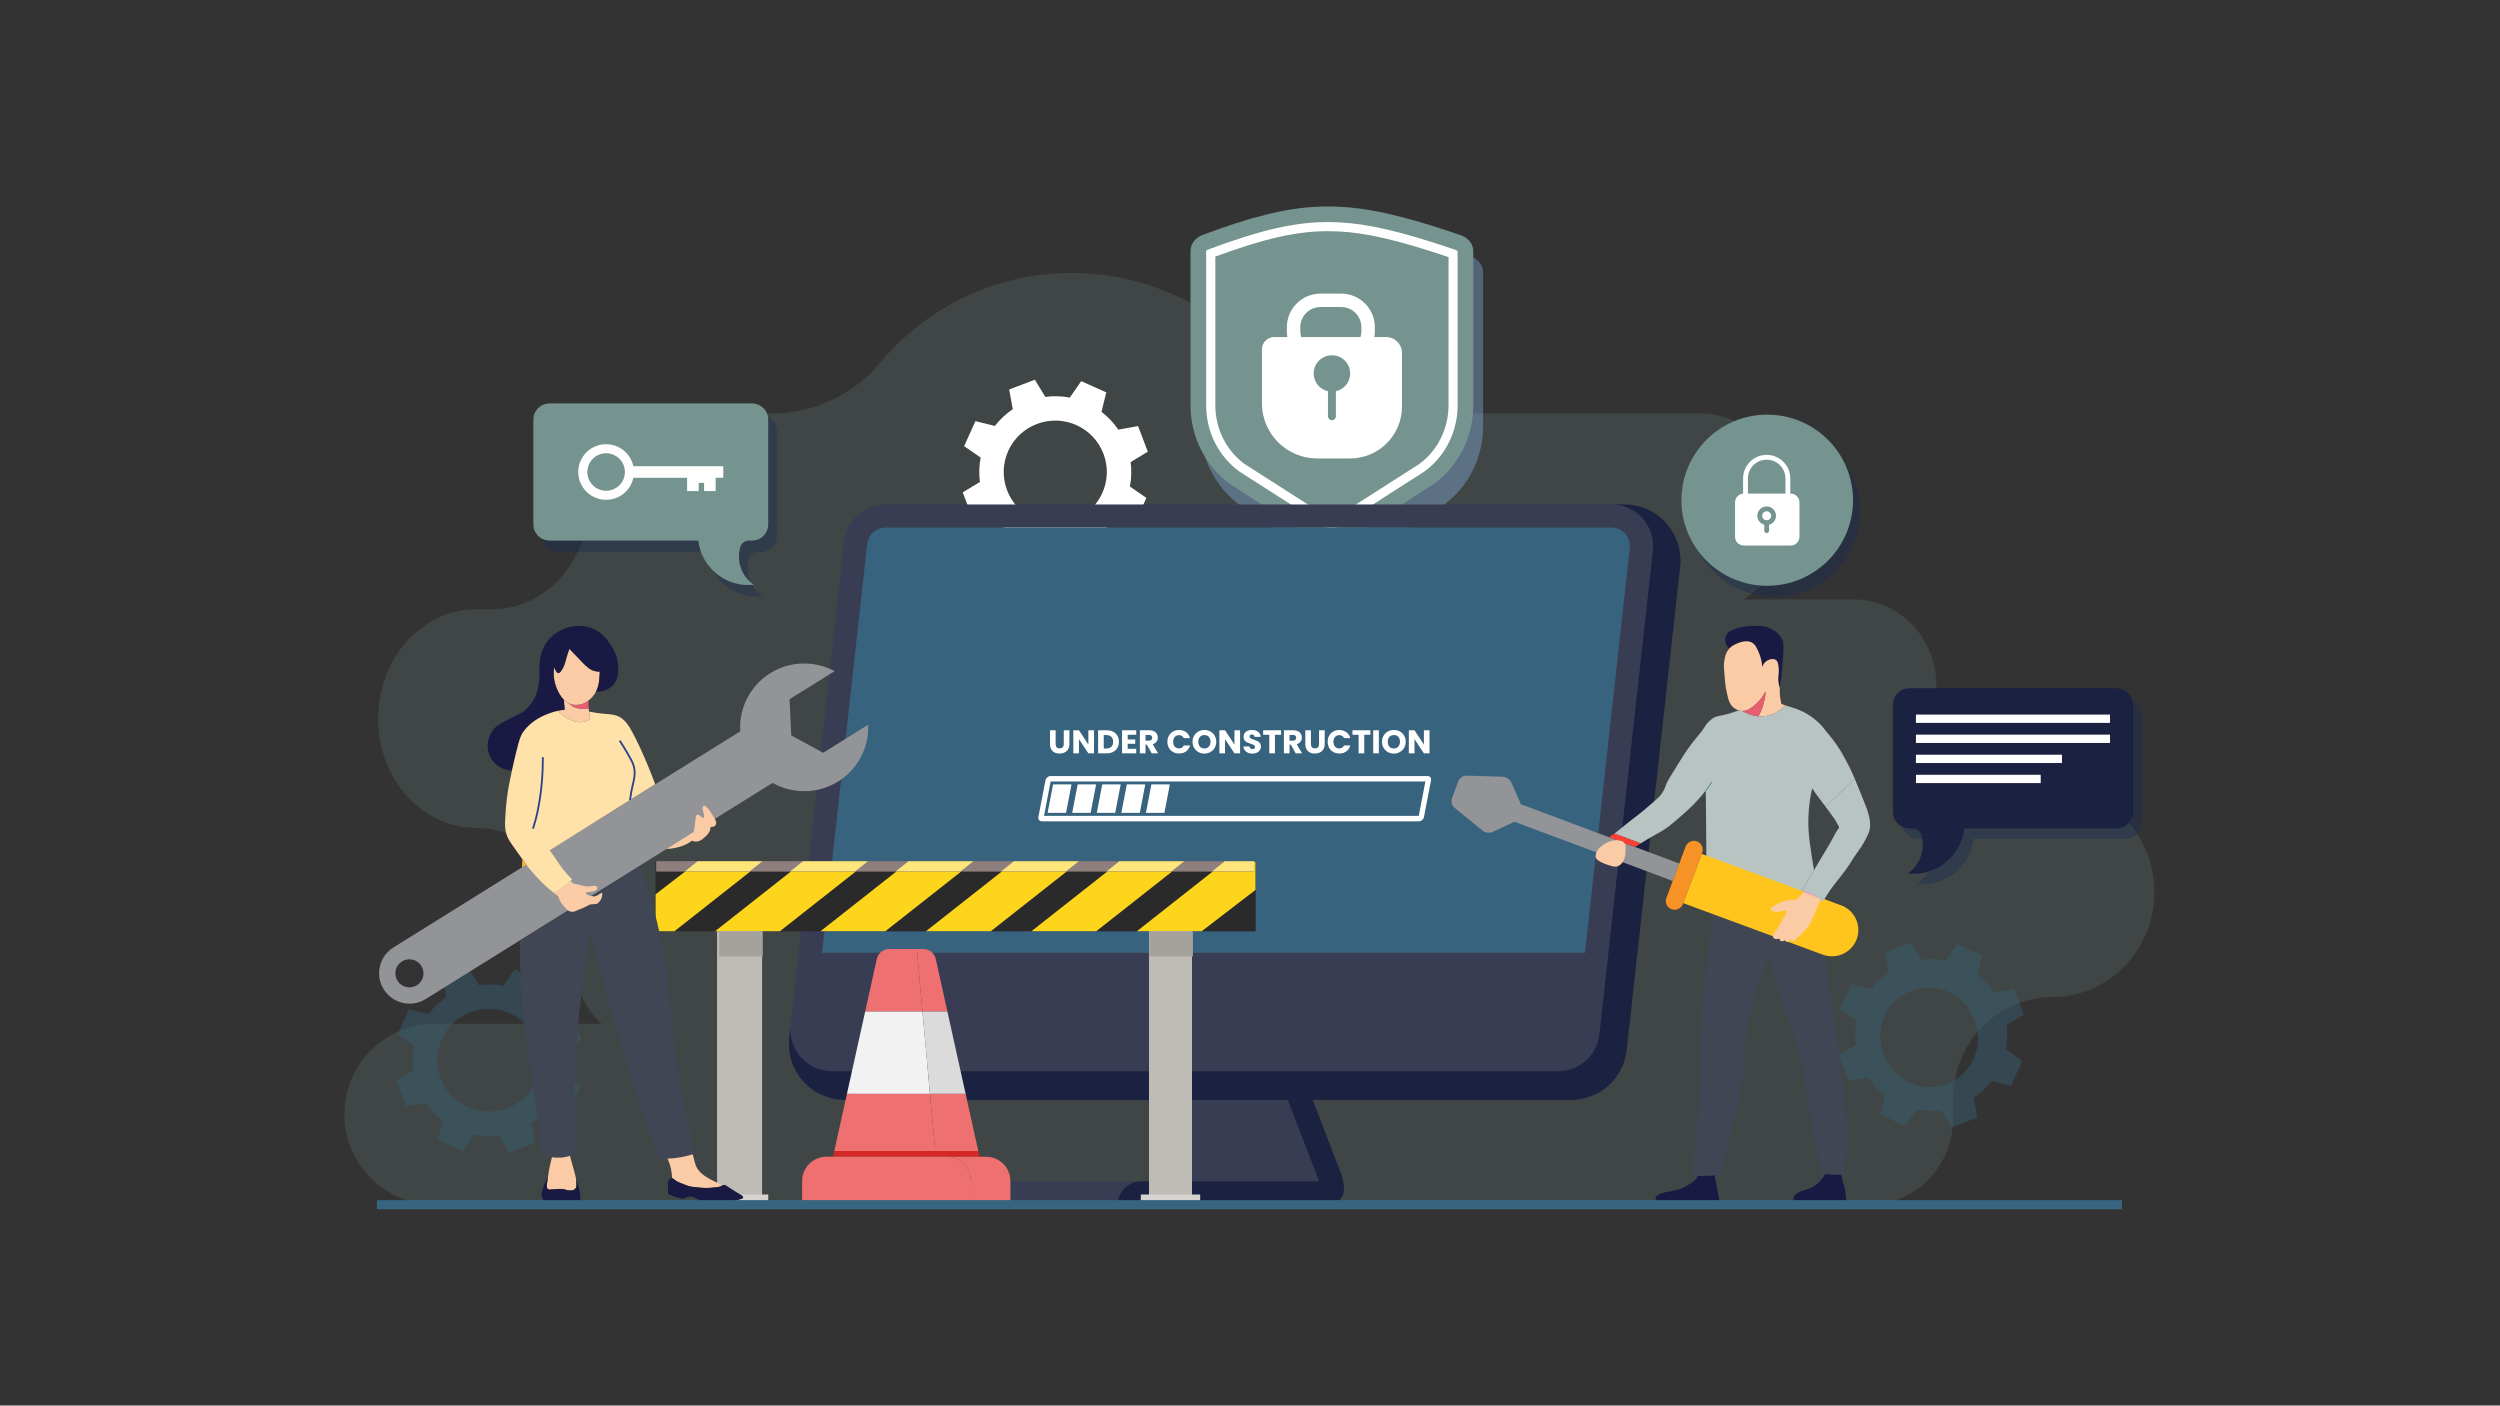 <?xml version="1.0" encoding="utf-8"?>
<!-- Generator: Adobe Illustrator 27.7.0, SVG Export Plug-In . SVG Version: 6.00 Build 0)  -->
<svg version="1.1" id="Layer_1" xmlns="http://www.w3.org/2000/svg" xmlns:xlink="http://www.w3.org/1999/xlink" x="0px" y="0px"
	 viewBox="0 0 1366 768" style="enable-background:new 0 0 1366 768;" xml:space="preserve">
<rect x="0" y="0" width="1366" height="768" fill="#333333" stroke="none"/>
<style type="text/css">
	.st0{opacity:0.2;fill:#759490;enable-background:new    ;}
	.st1{fill:#FFFFFF;}
	.st2{opacity:0.4;}
	.st3{fill:#37637E;}
	.st4{opacity:0.35;fill:#92BFF8;enable-background:new    ;}
	.st5{fill:#759490;}
	.st6{opacity:0.35;fill:#132959;enable-background:new    ;}
	.st7{fill:#1B2141;}
	.st8{fill:#383D54;}
	.st9{fill:#1A1943;}
	.st10{fill:#2A458A;}
	.st11{fill:none;stroke:#004C59;stroke-width:0.26;stroke-miterlimit:10;}
	.st12{fill:#B7C4C2;}
	.st13{fill:#003B59;}
	.st14{fill:#F6B1C3;}
	.st15{fill:#404654;}
	.st16{fill:#929497;}
	.st17{fill:#F69226;}
	.st18{fill:#FFC51E;}
	.st19{fill:#FBCBA5;}
	.st20{fill:#E75E6E;}
	.st21{fill:#FF4035;}
	.st22{fill:#EF7070;}
	.st23{fill:#D62727;}
	.st24{fill:#F2F2F2;}
	.st25{fill:#DBDBDB;}
	.st26{fill:#2A2A2A;}
	.st27{fill:#FCD51C;}
	.st28{fill:#8E7E7E;}
	.st29{fill:#FFE67B;}
	.st30{fill:#BFBBB6;}
	.st31{fill:#D6D3D0;}
	.st32{fill:#A5A19D;}
	.st33{fill:#FBBA28;}
	.st34{fill:#FFE2A9;}
	.st35{fill:none;stroke:#2A458A;stroke-width:1.02;stroke-miterlimit:10;}
	.st36{fill:none;stroke:#37647E;stroke-width:5;stroke-miterlimit:10;}
</style>
<path class="st0" d="M1121.46,430.11h-9.13c-30.01,0-54.34-25.04-54.34-55.92c0-25.77-20.3-46.67-45.35-46.67H952.6
	c15.04-9.21,25.23-27.01,25.23-47.46c0-29.91-21.8-54.15-48.7-54.15H749.94c-22.96,0-44.9-9.98-59.56-27.61
	c-24.95-30.03-62.64-49.15-104.79-49.15c-42.16,0-79.84,19.13-104.79,49.15c-14.65,17.63-36.59,27.61-59.56,27.61h-55.92
	c-24.16,0-43.75,21.78-43.75,48.65c0,32.2-23.48,58.3-52.43,58.3h-8.8c-29.68,0-53.74,26.76-53.74,59.77
	c0,33.01,24.06,59.77,53.74,59.77c29.68,0,52.43,26.11,52.43,58.3v11.11c0,15.12,6.21,28.64,15.94,37.56h-90.97
	c-27.38,0-49.57,22.13-49.57,49.44s22.19,49.44,49.57,49.44h346.23c1.63,0,3.24-0.08,4.84-0.24h432.96
	c25.04,0,45.35-20.89,45.35-46.67v-10.66c0-30.89,24.33-55.92,54.34-55.92c30.77,0,55.7-25.66,55.7-57.33
	S1152.23,430.1,1121.46,430.11L1121.46,430.11z"/>
<path class="st1" d="M617.77,252.48l9.39-5.67l-2.66-7l-2.66-7l-10.81,1.96c-2.55-3.78-5.66-7.05-9.18-9.74l2.62-10.63l-6.85-3.07
	l-6.85-3.08l-6.24,9.01c-4.35-0.85-8.87-1.01-13.39-0.4l-5.69-9.37l-7.02,2.66l-7.02,2.65l1.97,10.78
	c-3.79,2.54-7.07,5.64-9.76,9.15l-10.66-2.61l-6.16,13.66l9.03,6.23c-0.85,4.34-1.01,8.84-0.41,13.35l-9.39,5.67l2.66,7l2.66,7
	l10.8-1.96c2.55,3.77,5.66,7.05,9.18,9.73l-2.62,10.63l6.85,3.07l6.84,3.07l6.25-9c4.35,0.85,8.86,1.01,13.39,0.4l5.69,9.37
	l7.02-2.65l7.02-2.66l-1.97-10.77c3.78-2.54,7.07-5.64,9.76-9.16l10.66,2.61l3.08-6.83l3.09-6.82l-9.03-6.23
	C618.22,261.49,618.38,256.99,617.77,252.48z M586.58,284.18c-14.54,5.5-30.81-1.81-36.32-16.32c-5.52-14.51,1.81-30.73,16.35-36.22
	c14.55-5.5,30.81,1.8,36.33,16.31C608.45,262.46,601.13,278.68,586.58,284.18z"/>
<g class="st2">
	<g>
		<path class="st3" d="M1089.66,542.36c-2.55-3.78-5.66-7.05-9.18-9.74l2.62-10.63l-6.85-3.07l-6.85-3.07l-6.25,9.01
			c-4.35-0.85-8.86-1.01-13.39-0.4l-5.69-9.37l-7.02,2.65l-7.02,2.65l1.97,10.78c-3.79,2.54-7.07,5.64-9.76,9.16l-10.66-2.61
			l-3.08,6.83l-3.08,6.83l9.03,6.23c-0.85,4.34-1.01,8.85-0.4,13.35l-9.4,5.67l2.66,7l2.66,7l10.81-1.96
			c2.55,3.77,5.66,7.05,9.18,9.73l-2.62,10.63l6.85,3.07l6.85,3.07l6.25-9.01c4.35,0.85,8.86,1.01,13.39,0.4l5.69,9.37l7.02-2.65
			l7.02-2.65l-1.97-10.78c3.79-2.54,7.07-5.64,9.76-9.16l10.66,2.61l3.08-6.83l3.08-6.83l-9.03-6.23c0.85-4.34,1.01-8.85,0.4-13.35
			l9.39-5.67l-2.66-7l-2.66-7L1089.66,542.36L1089.66,542.36z M1063.78,592.31c-13.76,5.2-29.26-2.01-34.61-16.11
			c-5.36-14.1,1.46-29.74,15.22-34.94c13.76-5.2,29.26,2.01,34.61,16.11C1084.35,571.47,1077.53,587.11,1063.78,592.31z"/>
	</g>
</g>
<path class="st4" d="M805.63,141.02c-0.67-0.4-1.4-0.74-2.18-1.01c-0.93-0.32-1.86-0.63-2.77-0.94c-0.34-0.12-0.68-0.23-1.03-0.34
	c-0.55-0.19-1.11-0.37-1.66-0.56c-0.57-0.19-1.13-0.37-1.69-0.56c-0.32-0.11-0.64-0.21-0.95-0.32c-0.7-0.23-1.39-0.45-2.08-0.68
	c-0.16-0.06-0.33-0.11-0.5-0.16c-0.81-0.26-1.61-0.52-2.4-0.77c-0.04-0.01-0.07-0.02-0.11-0.04c-51.05-16.22-75.69-15.2-127.82,4.25
	c-4,1.49-6.58,4.94-6.58,8.74V233c0,17.27,8.22,33.43,21.99,43.27l49.7,31.77c1.66,1.06,3.6,1.58,5.55,1.58
	c1.07,0,2.14-0.17,3.16-0.48c0.84-0.26,1.65-0.63,2.4-1.1l49.7-31.77c13.77-9.84,21.99-26.01,21.99-43.27v-84.14
	C810.36,145.68,808.55,142.76,805.63,141.02L805.63,141.02z"/>
<path class="st5" d="M800.29,129.5c-0.67-0.4-1.4-0.74-2.19-1.01c-0.93-0.32-1.85-0.63-2.77-0.94c-0.34-0.12-0.69-0.23-1.03-0.34
	c-0.55-0.19-1.11-0.37-1.66-0.56c-0.55-0.19-1.1-0.37-1.66-0.55c-0.33-0.11-0.66-0.22-0.98-0.32c-0.72-0.24-1.44-0.47-2.15-0.7
	c-0.14-0.04-0.28-0.09-0.42-0.14c-0.82-0.26-1.62-0.52-2.42-0.78c-0.03-0.01-0.07-0.02-0.1-0.03
	c-51.06-16.22-75.69-15.2-127.83,4.25c-4,1.49-6.58,4.94-6.58,8.74v84.38c0,17.26,8.22,33.43,21.99,43.27l49.7,31.77
	c1.66,1.06,3.6,1.58,5.55,1.58c1.09,0,2.18-0.17,3.22-0.5c0.82-0.26,1.61-0.61,2.34-1.08l49.7-31.77
	c13.77-9.84,21.99-26.01,21.99-43.27v-84.15C805.02,134.17,803.21,131.24,800.29,129.5L800.29,129.5z"/>
<path class="st1" d="M795.88,136.81c-0.16-0.1-0.35-0.19-0.55-0.25c-0.92-0.32-1.84-0.63-2.74-0.93l-2.66-0.89l-1.63-0.54
	c0,0-2.39-0.78-3.08-1.01l-2.9-0.93c-24.43-7.75-40.85-10.92-56.7-10.92c-18.17,0-36.55,4.22-65.54,15.03
	c-0.75,0.28-1,0.69-1.03,0.76v84.38c0,14.44,6.82,27.96,18.25,36.21l49.51,31.64c0.23,0.15,0.58,0.23,0.93,0.23
	c0.2,0,0.41-0.03,0.62-0.1c0.19-0.06,0.29-0.12,0.32-0.14l49.51-31.64c11.43-8.25,18.25-21.77,18.25-36.21v-84.13
	c-0.01-0.06-0.16-0.32-0.58-0.57H795.88z M791.47,221.5c0,12.79-6.01,24.78-16.07,32.1l-47.63,30.44l-47.64-30.44
	c-10.07-7.33-16.07-19.31-16.07-32.1v-81.3c27.11-9.98,44.51-13.89,61.58-13.89c15.29,0,31.28,3.1,55.18,10.68l2.89,0.93
	c0.67,0.22,3.05,1,3.05,1l1.62,0.53c0,0,2.95,0.99,3.11,1.04L791.47,221.5L791.47,221.5z"/>
<path class="st1" d="M757.36,184.16h-6.43c0.19-1.05,0.28-2.12,0.28-3.21v-2.19c0-10.11-8.25-18.33-18.38-18.33h-11.3
	c-10.14,0-18.38,8.23-18.38,18.33v2.19c0,1.1,0.09,2.17,0.28,3.21h-7.14c-3.74,0-6.77,3.02-6.77,6.75v29.43
	c0,16.66,13.54,30.16,30.25,30.16h17.85c15.69,0,28.41-12.68,28.41-28.34v-29.36C766.03,188.04,762.15,184.17,757.36,184.16
	L757.36,184.16z M729.92,213.78v13.67c0,1.19-0.97,2.16-2.16,2.16c-0.59,0-1.13-0.24-1.52-0.63c-0.39-0.39-0.64-0.93-0.64-1.53
	v-13.67c-4.47-0.98-7.82-4.95-7.82-9.71c0-1.8,0.48-3.5,1.32-4.95c1.72-2.99,4.96-5,8.66-5c3.7,0,6.81,1.93,8.56,4.82
	c0.9,1.49,1.42,3.25,1.42,5.12C737.74,208.82,734.39,212.8,729.92,213.78L729.92,213.78z M710.97,184.16
	c-0.32-1.01-0.48-2.09-0.48-3.21v-2.19c0-6.07,4.95-11,11.03-11h11.3c6.09,0,11.04,4.94,11.04,11v2.19c0,1.12-0.17,2.2-0.48,3.21
	H710.97z"/>
<path class="st6" d="M969.51,326.11c25.89,0,46.88-20.93,46.88-46.75s-20.99-46.76-46.88-46.76s-46.88,20.93-46.88,46.76
	S943.62,326.11,969.51,326.11z"/>
<path class="st5" d="M965.61,320.07c25.89,0,46.88-20.93,46.88-46.76s-20.99-46.75-46.88-46.75s-46.88,20.93-46.88,46.75
	S939.72,320.07,965.61,320.07z"/>
<path class="st1" d="M978.43,269.72h-0.21v-8.31c0-3.55-1.44-6.77-3.78-9.1c-2.33-2.33-5.56-3.77-9.12-3.77
	c-7.12,0-12.9,5.76-12.9,12.86v8.33c-2.45,0.2-4.38,2.25-4.38,4.74v18.84c0,2.63,2.14,4.76,4.77,4.76h25.62
	c2.64,0,4.78-2.14,4.78-4.76v-18.84C983.2,271.85,981.06,269.72,978.43,269.72z M966.62,286.72v3.26c0,0.72-0.59,1.3-1.31,1.3
	c-0.73,0-1.31-0.58-1.31-1.3v-3.26c-2.19-0.58-3.79-2.56-3.79-4.92c0-2.81,2.28-5.08,5.1-5.08c2.81,0,5.1,2.28,5.1,5.08
	C970.41,284.17,968.8,286.15,966.62,286.72z M975.57,269.72h-20.51v-8.31c0-5.64,4.6-10.23,10.25-10.23s10.25,4.59,10.25,10.23
	V269.72z M965.31,279.36c-1.36,0-2.46,1.1-2.46,2.45s1.1,2.45,2.46,2.45s2.46-1.1,2.46-2.45S966.67,279.36,965.31,279.36z"/>
<path class="st6" d="M1048.35,381.72h113.02c5.02,0,9.08,4.05,9.08,9.06v58.51c0,5-4.07,9.06-9.08,9.06h-83.02
	c0,0-0.06,0.03-0.06,0.06c-1.62,13.94-13.5,24.77-27.92,24.77c-1.03,0-2.04-0.06-3.05-0.16c2.14-1.52,4.79-3.99,6.53-7.75
	c0.56-1.21,1.85-4.33,1.75-8.45c-0.04-1.76-0.33-3.4-0.76-4.87c-0.62-2.13-2.59-3.58-4.81-3.58h-1.69c-5.02,0-9.08-4.05-9.08-9.06
	v-58.5C1039.26,385.78,1043.33,381.73,1048.35,381.72L1048.35,381.72z"/>
<path class="st7" d="M1043.38,376.04h113.02c5.02,0,9.08,4.05,9.08,9.06v58.51c0,5-4.07,9.06-9.08,9.06h-83.02
	c0,0-0.06,0.02-0.06,0.06c-1.62,13.94-13.5,24.76-27.92,24.76c-1.03,0-2.04-0.06-3.05-0.16c2.14-1.52,4.79-3.99,6.53-7.75
	c0.56-1.21,1.85-4.33,1.75-8.46c-0.04-1.76-0.33-3.4-0.76-4.87c-0.62-2.13-2.59-3.58-4.81-3.58h-1.69c-5.02,0-9.08-4.05-9.08-9.06
	v-58.5C1034.29,380.1,1038.36,376.04,1043.38,376.04L1043.38,376.04z"/>
<path class="st1" d="M1152.91,390.45h-106.04v4.54h106.04V390.45z"/>
<path class="st1" d="M1152.91,401.41h-106.04v4.54h106.04V401.41z"/>
<path class="st1" d="M1126.66,412.38h-79.79v4.54h79.79V412.38z"/>
<path class="st1" d="M1115.04,423.34h-68.16v4.54h68.16V423.34z"/>
<path class="st6" d="M415.63,226.69H305.07c-4.91,0-8.88,3.97-8.88,8.86v57.23c0,4.89,3.98,8.86,8.88,8.86h81.21
	c0,0,0.06,0.02,0.06,0.05c1.58,13.64,13.2,24.23,27.3,24.23c1.01,0,2-0.06,2.98-0.15c-2.1-1.48-4.69-3.9-6.39-7.58
	c-0.55-1.19-1.81-4.23-1.71-8.27c0.04-1.73,0.32-3.32,0.75-4.77c0.61-2.08,2.53-3.51,4.71-3.51h1.66c4.9,0,8.88-3.97,8.88-8.86
	v-57.23C424.52,230.66,420.54,226.69,415.63,226.69z"/>
<path class="st5" d="M410.86,220.43H300.3c-4.91,0-8.88,3.97-8.88,8.86v57.23c0,4.89,3.98,8.86,8.88,8.86h81.21
	c0,0,0.06,0.02,0.06,0.05c1.58,13.64,13.2,24.23,27.3,24.23c1.01,0,2-0.06,2.98-0.15c-2.1-1.48-4.69-3.9-6.39-7.58
	c-0.55-1.19-1.81-4.23-1.71-8.27c0.04-1.73,0.32-3.32,0.75-4.77c0.61-2.08,2.53-3.51,4.71-3.51h1.66c4.91,0,8.88-3.97,8.88-8.86
	V229.3C419.75,224.41,415.78,220.43,410.86,220.43z"/>
<path class="st1" d="M315.96,257.91c0,8.39,6.82,15.18,15.22,15.18c7.32,0,13.43-5.15,14.89-12.01h29.38v7.24h6.33v-4.48h2.93v4.48
	h6.33v-7.24h4.15v-6.35h-49.13c-1.46-6.86-7.58-12.01-14.89-12.01c-8.4,0-15.22,6.8-15.22,15.18L315.96,257.91z M320.91,257.91
	c0-5.65,4.61-10.24,10.27-10.24c5.67,0,10.27,4.6,10.27,10.24c0,5.65-4.61,10.24-10.27,10.24
	C325.52,268.15,320.91,263.56,320.91,257.91z"/>
<path class="st8" d="M877.42,533.24l-3.52,31.82c-1.28,11.52-11.03,20.23-22.65,20.23h-396.6c-13.58,0-24.14-11.76-22.65-25.22
	l2.96-26.83H877.42z"/>
<path class="st8" d="M880.47,275.64h-396.6c-11.62,0-21.38,8.72-22.65,20.23l-26.25,237.37h442.46l25.69-232.4
	C904.6,287.4,894.04,275.63,880.47,275.64L880.47,275.64z M890.5,299.46l-24.45,221.12H449.14l24.7-223.33
	c0.57-5.1,4.88-8.96,10.03-8.96h396.6c2.91,0,5.57,1.19,7.51,3.35C889.92,293.8,890.81,296.58,890.5,299.46L890.5,299.46z"/>
<path class="st7" d="M918.04,309.57l-29.21,264.21c-1.72,15.53-14.82,27.24-30.49,27.24H461.74c-8.71,0-17.03-3.71-22.85-10.18
	c-5.81-6.47-8.59-15.13-7.64-23.76l0.66-5.99c-0.87,13.03,9.5,24.21,22.74,24.21h396.6c11.62,0,21.38-8.72,22.65-20.23l3.52-31.82
	l25.69-232.4c1.49-13.45-9.08-25.22-22.65-25.22h7.08c8.71,0,17.03,3.71,22.85,10.17C916.21,292.27,918.99,300.94,918.04,309.57
	L918.04,309.57z"/>
<path class="st3" d="M890.5,299.46l-24.45,221.11H449.14l24.7-223.32c0.57-5.1,4.88-8.96,10.03-8.96h396.6
	c2.91,0,5.57,1.18,7.51,3.35C889.92,293.8,890.81,296.57,890.5,299.46L890.5,299.46z"/>
<path class="st8" d="M720.72,645.43h-76.99l-17.08-44.42h76.99L720.72,645.43z"/>
<path class="st7" d="M734.34,649.98c0,4.57-3.72,8.28-8.29,8.28H610.58c0-7.08,5.76-12.82,12.86-12.82h97.29l-17.08-44.42h13.62
	l15.45,40.17c0.54,1.4,0.95,2.85,1.22,4.32C734.21,646.98,734.34,648.48,734.34,649.98z"/>
<path class="st8" d="M623.44,645.43c-7.1,0-12.86,5.74-12.86,12.82H533.6c0-7.08,5.75-12.82,12.85-12.82H623.44L623.44,645.43z"/>
<g class="st2">
	<g>
		<path class="st3" d="M301.52,556.16c-2.55-3.77-5.66-7.05-9.18-9.73l2.62-10.64l-6.85-3.07l-6.85-3.07l-6.25,9.01
			c-4.35-0.85-8.86-1.01-13.39-0.4l-5.69-9.37l-7.02,2.65l-7.02,2.65l1.97,10.78c-3.79,2.54-7.07,5.64-9.76,9.16l-10.66-2.61
			l-3.08,6.83l-3.08,6.83l9.03,6.23c-0.85,4.34-1.01,8.85-0.4,13.35l-9.39,5.67l2.66,7l2.66,7l10.81-1.96
			c2.55,3.78,5.66,7.05,9.18,9.73l-2.62,10.63l6.85,3.07l6.85,3.07l6.25-9.01c4.35,0.85,8.86,1.01,13.39,0.4l5.69,9.37l7.02-2.65
			l7.02-2.65l-1.97-10.78c3.79-2.54,7.07-5.64,9.76-9.16l10.67,2.61l3.08-6.83l3.08-6.83l-9.03-6.23c0.85-4.34,1.01-8.85,0.4-13.35
			l9.39-5.67l-2.66-7l-2.66-7L301.52,556.16L301.52,556.16z M277.06,605.58c-14.55,5.5-30.81-1.81-36.32-16.32
			c-5.52-14.51,1.81-30.72,16.35-36.22c14.55-5.5,30.81,1.81,36.32,16.32C298.93,583.86,291.6,600.08,277.06,605.58z"/>
	</g>
</g>
<path class="st9" d="M1008.53,656.25c-0.19,1.01-0.94,1.72-1.97,1.81c-0.1,0.01-0.21,0.02-0.32,0.02c-1.76,0.11-3.54-0.06-5.31-0.09
	c-1.87-0.02-3.74-0.03-5.6-0.02c-2.23,0.01-4.45,0.03-6.68,0.06c-1.07,0.01-2.15,0-3.22,0.01c-1.36,0.03-2.74,0.17-3.95-0.59
	c-0.47-0.29-0.86-0.7-1.12-1.16c-1.46-2.6,1.42-4.51,3.51-5.35c1.92-0.77,3.96-1.04,5.85-1.99c1.8-0.91,3.45-2.16,4.81-3.62
	c0.78-0.84,1.79-2.1,2.72-3.82c2.97,0.1,5.95,0.2,8.93,0.29c0.42,2.78,1,4.99,1.49,6.61c0.29,0.95,0.49,1.93,0.65,2.91
	C1008.53,652.9,1008.83,654.65,1008.53,656.25z"/>
<path class="st9" d="M938.74,657.23c-0.63,0.74-1.67,0.96-2.63,0.96c-2.6,0.01-5.21-0.06-7.81-0.06c-4.04,0.01-8.07,0.01-12.11,0.02
	c-3.37,0-7.74,0.74-10.54-1.61c-0.47-0.38-0.97-1-1.03-1.63c-0.03-0.24,0.01-0.47,0.12-0.71c1.01-1.98,4.3-2.57,6.26-2.97
	c2.37-0.48,4.81-0.75,7.1-1.6c1.98-0.74,3.35-1.6,4.7-2.45c2.21-1.39,3.32-2.09,4.21-3.43c0.27-0.41,0.5-0.83,0.67-1.24
	c3.06-0.11,6.12-0.23,9.18-0.35c0.78,4.14,1.57,8.28,2.35,12.43c0.17,0.89,0.15,1.89-0.47,2.61L938.74,657.23z"/>
<path class="st1" d="M989.6,505.31c-0.09,0.03-0.17,0.04-0.24,0.07c0.04-0.04,0.09-0.08,0.12-0.12L989.6,505.31L989.6,505.31z"/>
<path class="st10" d="M972.41,513.11l-0.49-0.18c0.22-0.08,0.38-0.17,0.49-0.24C972.41,512.71,972.38,512.88,972.41,513.11z"/>
<path class="st10" d="M975.93,514.43l-1.2-0.45c0.4-0.34,0.53-0.83,0.54-0.86C975.26,513.67,975.51,514.17,975.93,514.43z"/>
<path class="st10" d="M976.35,514.58c-0.12-0.02-0.25-0.06-0.37-0.13c-0.02-0.01-0.03-0.02-0.04-0.02L976.35,514.58z"/>
<path class="st11" d="M1005,452.13c1.74-2.35,3.45-4.07,4.66-5.17"/>
<path class="st11" d="M986.21,415.14c-0.57,2.88-0.37,5.12-0.13,6.51c0.57,3.35,2.07,6.02,4.1,9.08"/>
<path class="st12" d="M1013.5,425.53l-16.02,15.22c-0.83-1.07-1.58-2.03-3.18-4.19c-0.98-1.32-1.61-2.18-2.07-2.81
	c-0.19-0.26-0.35-0.49-0.49-0.7c-0.55-0.8-1.07-1.56-1.57-2.3c-1.05,4.55-1.84,9.78-2.05,15.6c-0.17,4.79,0.11,8.85,0.65,13.27
	c0.32,2.58,0.72,5.29,1.17,8.33c0.35,2.34,0.76,4.86,1.26,7.54c-1.61,2.74-3.52,5.97-5.76,9.72c-0.3,0.51-0.61,1.03-0.93,1.56
	c-0.01,0.02-0.03,0.05-0.04,0.07c0.15,0.02,0.3,0.05,0.46,0.08c0.29,0.05,0.6,0.11,0.92,0.19c-0.03,0.04-0.06,0.08-0.09,0.12
	c-0.14,0.17-0.28,0.35-0.42,0.52L932.36,468c0-0.16,0-0.33,0-0.49c-0.03-4.63-0.08-10.08-0.15-17.38c-0.02-2.01-0.04-4.15-0.06-6.45
	c-0.04-3.91-0.08-7.82-0.13-11.72c-2.7,3.46-5.2,6.17-7.24,8.21c-2.2,2.2-4.1,3.85-7.89,7.15c-0.55,0.48-1.06,0.92-1.53,1.32
	c-2.69,2.3-4.03,3.29-5.35,4.18c-2.09,1.41-3.24,1.96-6.04,3.54c-1.89,1.07-4.45,2.55-7.49,4.46l-14.32-5.34
	c6.01-4.92,10.25-8.24,13.39-10.63c0.81-0.62,1.59-1.23,2.32-1.83c2.84-2.32,5.05-4.44,7.19-6.25c0.47-0.4,1.38-1.17,2.35-2.38
	c0.43-0.53,0.8-1.06,1.11-1.58c1.13-1.82,1.63-3.45,2-4.52c0.43-1.22,2.36-4.33,6.21-10.55c2.42-3.9,3.64-5.86,5.31-8.24
	c1.05-1.5,3.25-4.55,6.38-8.21c0.08-0.09,0.16-0.18,0.23-0.27c1.03-1.21,1.98-2.49,2.79-3.86c1-1.67,2.49-3.52,4.65-4.81
	c2.33-1.38,3.47-0.92,8.71-2.44c2.02-0.58,3.77-1.21,5.2-1.77c0.52,0.16,1.1,0.28,1.73,0.32c0.11,0.01,0.22,0.01,0.32,0.01
	c1.89,1.12,4.98,2.56,8.69,2.89c1.97,0.17,4.13,0.03,6.37-0.64c4.08-1.23,6.79-3.71,8.26-5.38c0.64,0.21,1.26,0.42,1.9,0.63
	c1.39,0.46,2.65,0.85,3.8,1.19c11.34,3.95,16.54,12.23,16.54,12.23c0.39,0.43,0.81,0.92,1.28,1.5c1.79,2.14,2.78,3.33,4.41,5.71
	c0.76,1.11,2.85,4.19,5.37,8.9c2.08,3.86,3.39,6.83,4.8,10.03L1013.5,425.53z"/>
<path class="st11" d="M935.45,427.26c-1.16,1.69-2.32,3.25-3.43,4.68"/>
<path class="st13" d="M989.48,505.27l0.12,0.04c-0.09,0.03-0.17,0.04-0.24,0.07C989.4,505.34,989.44,505.3,989.48,505.27
	L989.48,505.27z"/>
<path class="st13" d="M972.41,513.11l-0.49-0.18c0.22-0.08,0.38-0.17,0.49-0.24C972.41,512.71,972.38,512.88,972.41,513.11z"/>
<path class="st13" d="M975.93,514.43l-1.2-0.45c0.4-0.34,0.53-0.83,0.54-0.86C975.26,513.67,975.51,514.17,975.93,514.43z"/>
<path class="st13" d="M996.58,491.93c-0.18,0.32-0.33,0.6-0.45,0.81c-0.4-0.4-0.88-0.84-1.44-1.31c-0.16-0.13-0.32-0.26-0.49-0.39
	L996.58,491.93L996.58,491.93z"/>
<path class="st14" d="M976.35,514.58c-0.12-0.02-0.25-0.06-0.37-0.13c-0.02-0.01-0.03-0.02-0.04-0.02L976.35,514.58z"/>
<path class="st15" d="M1007.78,641.85c-0.54-0.03-1.08-0.04-1.62-0.06c-2.98-0.09-5.95-0.19-8.93-0.29
	c-0.66-0.02-1.33-0.04-1.99-0.06c-3.2-15.06-5.42-27.45-6.87-36.09c-3.06-18.23-2.81-20.47-5.26-29.64
	c-3.11-11.63-5.48-15.37-10.51-31.65c-2.76-8.91-4.67-16.31-5.86-21.16c-5.35,11.42-8.25,21.3-9.91,28.42
	c-2.42,10.34-3.41,19.89-3.84,24.19c-0.96,9.54-0.47,11.09-1.61,18.95c-1,6.84-2.1,10.7-4.65,20.77c-1.6,6.33-3.86,15.48-6.48,26.82
	c-1.13,0.04-2.26,0.08-3.39,0.12c-3.06,0.12-6.11,0.24-9.18,0.35c-1.06,0.04-2.13,0.09-3.19,0.12c3.09-26.04,4.21-46.93,4.65-61.29
	c0.39-12.62,0.32-22.3,1.61-37.7c0.99-11.73,2.37-21.95,3.69-30.15c0.76-4.71,1.03-9.49,0.83-14.26l0.12,0.04l26.4,9.84l7,2.61
	c0.04,0.25,0.13,0.5,0.29,0.7c0.47,0.62,1.28,0.65,1.69,0.66c0.46,0.02,0.86-0.08,1.16-0.19l0.48,0.18c0.03,0.26,0.14,0.6,0.44,0.88
	c0.56,0.5,1.28,0.3,1.38,0.27c0.21-0.06,0.38-0.16,0.52-0.28l1.2,0.45c0,0,0.03,0.02,0.04,0.03c0.12,0.07,0.25,0.1,0.37,0.13
	l20.71,7.72c0.85,6.69,1.87,13.36,2.84,19.95c3.12,21.38,5.04,29.74,7.27,49.6c1.36,12,1.8,19.25,1.82,27.01
	c0.03,9.4-0.59,17.28-1.21,22.98L1007.78,641.85z"/>
<path class="st16" d="M917.57,471.82l-3.58,9.55l-27.4-10.26l-14.28-5.34L827.46,449l-11.61,5.48c-1.94,0.92-4.25,0.63-5.91-0.72
	l-15.05-12.26c-1.62-1.32-2.22-3.53-1.48-5.48l1.69-4.52l1.69-4.53c0.73-1.96,2.63-3.23,4.72-3.16l19.43,0.59
	c2.15,0.07,4.07,1.36,4.94,3.33l5.16,11.73l48.08,17.99l4.33,1.62l4.28,1.6l5.64,2.11l24.21,9.06V471.82z"/>
<path class="st17" d="M926.17,459.47c0.35,0.05,0.71,0.13,1.06,0.26c2.49,0.93,3.75,3.69,2.82,6.17l-0.24,0.64l-10.09,26.92
	l-0.21,0.53c-0.8,2.14-2.96,3.36-5.13,3.08c-0.35-0.05-0.71-0.13-1.06-0.26c-2.49-0.92-3.75-3.69-2.82-6.17l3.48-9.27l3.58-9.55
	l3.47-9.27C921.84,460.41,924,459.18,926.17,459.47L926.17,459.47z"/>
<path class="st18" d="M929.82,466.55l76.22,28.15c6.41,2.39,10.1,8.84,9.24,15.32c-0.14,1.06-0.4,2.12-0.79,3.17
	c-2.79,7.43-11.09,11.21-18.55,8.43l-76.22-28.15L929.82,466.55L929.82,466.55z"/>
<path class="st19" d="M888.24,465.11c-0.09,1.57-0.22,3.91-1.66,6.01c-0.19,0.29-0.42,0.57-0.67,0.84
	c-0.07,0.07-0.14,0.15-0.21,0.22c-0.5,0.51-1.11,0.89-1.76,1.11c-0.82,0.28-1.72,0.32-2.59,0.11c-1.8-0.44-3.29-0.96-4.42-1.4
	c-3.73-1.46-4.62-2.58-4.89-3.15c-0.04-0.09-0.07-0.17-0.09-0.24c-0.32-1.04,0.01-2.04,0.36-2.84c0.06-0.13,0.11-0.25,0.16-0.37
	c0.93-2.1,2.64-3.18,4.12-4.12c1.2-0.75,2.75-1.73,5.02-2.05c0.48-0.07,1.13-0.16,1.83-0.19c1.39-0.06,3,0.14,4.01,1.26
	c0.1,0.11,0.19,0.22,0.26,0.34c0.7,1.04,0.62,2.39,0.51,4.46L888.24,465.11z"/>
<path class="st9" d="M943.34,352.43c0.44,0.88,1.03,1.52,1.56,1.97c0.12-0.14,0.27-0.28,0.4-0.42c1.05-1.01,2.05-1.48,2.92-1.91
	c1.21-0.58,5.8-2.78,9.19-0.83c1.51,0.87,2.13,2.19,3.23,4.52c1.47,3.15,2.07,6.17,2.27,8.62c0.18-0.5,1.05-2.78,3.4-3.75
	c0.42-0.17,2.52-1.03,4,0c1.08,0.76,1.27,2.13,1.5,3.93c0.28,2.25,0.01,3.98-0.06,4.52c-0.22,1.66-0.21,3.98,0.75,7.03
	c0.09-1.72,0.4-3.05,0.8-6.2c0.52-3.99,0.69-6.82,0.9-10.29c0.32-5.41,0.47-8.16-0.24-9.82c-1.87-4.38-6.3-6.26-7.4-6.72
	c-2.86-1.21-5.26-1.16-9.24-1.07c-4.76,0.11-7.6,1.09-8.23,1.31c-2.72,0.97-5.08,1.81-6.03,4.1c-0.98,2.38,0.19,4.79,0.3,5H943.34z"
	/>
<path class="st19" d="M975.39,385.34c-1.47,1.67-4.17,4.15-8.26,5.38c-2.24,0.68-4.4,0.82-6.37,0.65c0.75-1.28,1.49-2.79,2.11-4.53
	c0.31-0.88,0.59-1.82,0.82-2.81c0.26-0.77,0.47-1.58,0.64-2.45c0.26-1.37,0.36-2.64,0.36-3.76c-0.13,0.26-0.26,0.51-0.39,0.75
	c-0.15,0.28-0.3,0.55-0.46,0.81c-1.41,2.38-2.96,3.99-4.03,4.98c-1.76,1.61-3.69,3.39-6.11,3.94c-0.07,0.02-0.14,0.03-0.22,0.04
	c-0.45,0.09-0.91,0.13-1.41,0.12c-0.11,0-0.21,0-0.32-0.01c-0.63-0.04-1.21-0.16-1.73-0.32c-1.43-0.44-2.41-1.2-2.74-1.46
	c-2.34-1.87-2.94-4.47-3.93-9.1c-0.57-2.66-0.74-4.67-1.08-8.69c-0.29-3.43-0.42-5.17-0.24-6.66c0.29-2.3,0.64-5.41,2.88-7.85
	c0.12-0.14,0.27-0.29,0.4-0.42c1.05-1.01,2.05-1.48,2.92-1.91c1.21-0.58,5.8-2.79,9.19-0.83c1.51,0.87,2.13,2.19,3.22,4.52
	c1.47,3.15,2.07,6.17,2.27,8.62c0.18-0.5,1.05-2.78,3.4-3.74c0.42-0.17,2.52-1.04,4,0c1.08,0.75,1.27,2.12,1.49,3.92
	c0.28,2.25,0.01,3.98-0.06,4.52c-0.22,1.66-0.21,3.98,0.74,7.03c-0.03,0.5-0.04,1.03-0.03,1.65c0.01,1.1,0.09,2.09,0.18,2.96
	c0.21,1.86,0.54,3.15,0.71,3.77c0.02,0.06,0.03,0.12,0.05,0.18C974.05,384.9,974.72,385.12,975.39,385.34L975.39,385.34z"/>
<path class="st12" d="M1021.59,453.34c-0.18,0.79-0.47,1.76-1.44,3.76c-2.02,4.18-4.18,7.11-4.51,7.56
	c-4.35,5.91-3.47,5.64-7.32,10.86c-0.15,0.21-0.32,0.43-0.49,0.66c-4.41,5.9-6.91,8.26-10.56,14.51c-0.27,0.45-0.5,0.87-0.7,1.23
	c-0.18,0.32-0.33,0.6-0.45,0.81c-0.41-0.4-0.88-0.84-1.44-1.31c-0.16-0.13-0.32-0.26-0.49-0.39c-0.15-0.12-0.3-0.24-0.47-0.35
	c-0.07-0.05-0.13-0.1-0.2-0.15c-0.35-0.25-0.72-0.5-1.11-0.75c-0.11-0.07-0.23-0.14-0.35-0.21c-0.17-0.1-0.35-0.21-0.54-0.31
	c-0.05-0.02-0.1-0.06-0.15-0.08c-0.07-0.04-0.14-0.08-0.22-0.12c-0.68-0.36-1.34-0.67-1.98-0.92c-1.21-0.5-2.34-0.83-3.33-1.04
	c-0.5-0.12-0.97-0.2-1.39-0.27c0.33-0.55,0.65-1.1,0.97-1.63c2.23-3.76,4.15-6.98,5.76-9.72c1.51-2.56,2.77-4.7,3.79-6.45
	c2.03-3.47,4.23-6.85,6.11-10.4c1.06-2,1.97-3.86,3.68-6.22c0.07-0.09,0.14-0.19,0.2-0.28c-0.35-0.72-0.75-1.52-1.23-2.36
	c-1.2-2.14-2.34-3.7-4.58-6.73c-0.73-0.99-1.24-1.66-1.72-2.29l16.02-15.22c0.02,0.05,0.04,0.1,0.06,0.14c0.71,1.61,0.47,1.11,4,9.8
	c2.11,5.18,2.98,7.3,3.74,10.62c0.57,2.51,0.85,4.73,0.29,7.24L1021.59,453.34z"/>
<path class="st20" d="M964.69,377.82c0,1.12-0.09,2.38-0.36,3.76c-0.17,0.87-0.39,1.68-0.64,2.45c-0.22,0.99-0.5,1.93-0.82,2.81
	c-0.62,1.73-1.36,3.25-2.11,4.53c-3.71-0.33-6.8-1.77-8.69-2.89c0.49,0.01,0.95-0.04,1.41-0.12c0.07-0.01,0.15-0.03,0.22-0.04
	c2.42-0.55,4.35-2.33,6.11-3.94c1.08-0.99,2.61-2.61,4.03-4.98c0.16-0.26,0.31-0.53,0.46-0.81
	C964.43,378.33,964.56,378.07,964.69,377.82z"/>
<path class="st19" d="M994.69,491.43c-1.3,3.28-2.47,6.1-3.44,8.39c-1.42,3.33-2.05,4.66-3.22,6.3c-0.1,0.14-0.2,0.27-0.3,0.41
	c-1.32,1.76-2.73,3.14-3.74,4.13c-1.43,1.4-2.73,2.48-3.69,3.25c-0.35,0.3-0.84,0.37-1.26,0.19c-0.6-0.26-0.7-0.91-0.7-0.94
	c-0.03,0.12-0.23,0.85-0.94,1.21c-0.13,0.07-0.56,0.28-1.05,0.2l-0.42-0.15c-0.43-0.25-0.68-0.76-0.66-1.3
	c-0.01,0.03-0.14,0.51-0.54,0.86c-0.14,0.12-0.31,0.22-0.52,0.28c-0.09,0.02-0.82,0.23-1.38-0.27c-0.3-0.27-0.4-0.61-0.44-0.88
	c-0.03-0.23,0-0.4,0.01-0.42c-0.11,0.06-0.27,0.16-0.49,0.24c-0.3,0.11-0.7,0.21-1.16,0.19c-0.41-0.02-1.22-0.04-1.69-0.66
	c-0.15-0.2-0.24-0.44-0.29-0.7c-0.07-0.43,0.02-0.9,0.24-1.34c0.41-0.56,0.82-1.15,1.23-1.76c0.59-0.85,1.17-1.74,1.75-2.67
	c1.21-1.94,2.27-3.82,3.19-5.61c0.29-0.56,0.59-1.11,0.95-1.63c0.1-0.15,0.18-0.33,0.14-0.51c-0.11-0.58-1.28-0.69-1.41-0.7
	c-0.9-0.08-1.12,0.32-2.28,0.59c-1.37,0.31-2.55,0.08-3.18-0.04c-0.32-0.06-0.62-0.14-0.88-0.22c-0.71-0.22-1.1-1-0.81-1.68
	c0-0.01,0-0.01,0.01-0.02c0.29-0.66,1-0.91,1.45-1.1c0.7-0.29,1.13-0.52,1.48-0.75c0.6-0.4,0.96-0.76,2.09-1.25
	c3.52-1.52,8.05-1.5,8.67-1.48c0.83-0.68,1.69-1.45,2.55-2.35c0.48-0.5,0.93-1.01,1.36-1.51l8.85,3.3c0.17,0.13,0.33,0.26,0.49,0.39
	L994.69,491.43z"/>
<path class="st14" d="M994.2,491.04l-8.85-3.3c0.18-0.21,0.35-0.43,0.52-0.64c0.98,0.22,2.11,0.55,3.32,1.04
	c0.64,0.26,1.3,0.57,1.98,0.93c0.08,0.04,0.14,0.08,0.22,0.12c0.05,0.02,0.1,0.06,0.15,0.08c0.18,0.1,0.36,0.2,0.54,0.31
	c0.12,0.07,0.24,0.14,0.35,0.21c0.39,0.25,0.77,0.5,1.12,0.75c0.07,0.05,0.14,0.1,0.2,0.15C993.9,490.8,994.06,490.92,994.2,491.04
	L994.2,491.04z"/>
<path class="st21" d="M896.48,460.8l-3.11,1.96l-5.64-2.11c-0.08-0.12-0.17-0.23-0.26-0.34c-1.01-1.12-2.62-1.32-4.01-1.26
	l-4.33-1.62l3.04-1.97L896.48,460.8L896.48,460.8z"/>
<path class="st1" d="M780.03,424.03H574.02c-1.29,0-2.53,1.04-2.78,2.33l-3.87,20.07c-0.25,1.29,0.6,2.33,1.89,2.33h206.01
	c1.29,0,2.53-1.04,2.78-2.33l3.87-20.07C782.17,425.07,781.32,424.03,780.03,424.03z M775.21,445.8H570.45l3.62-18.82h204.77
	L775.21,445.8z"/>
<path class="st1" d="M585.47,428.61l-2.99,15.55h-10.07l2.99-15.55H585.47z"/>
<path class="st1" d="M598.91,428.61l-2.99,15.55h-10.07l2.99-15.55H598.91z"/>
<path class="st1" d="M612.34,428.61l-2.99,15.55h-10.07l2.99-15.55H612.34z"/>
<path class="st1" d="M625.77,428.61l-2.99,15.55H612.7l2.99-15.55H625.77z"/>
<path class="st1" d="M639.21,428.61l-2.99,15.55h-10.08l2.99-15.55H639.21z"/>
<path class="st22" d="M508.13,597.64l2.85,31.27h23.56l-6.93-31.27H508.13z"/>
<path class="st22" d="M455.85,628.91h55.13l-2.85-31.27h-45.35L455.85,628.91z"/>
<path class="st22" d="M500.93,518.55l3.11,34.17h13.62l-6.36-28.74c-0.7-3.17-3.52-5.43-6.78-5.43H500.93L500.93,518.55z"/>
<path class="st22" d="M472.73,552.72h31.31l-3.11-34.17h-15.06c-3.26,0-6.08,2.26-6.78,5.43L472.73,552.72L472.73,552.72z"/>
<path class="st23" d="M455.16,632.03h80.07l-0.69-3.12h-78.69L455.16,632.03z"/>
<path class="st22" d="M517.21,632.03c0.41,0,0.82,0.02,1.21,0.06c6.79,0.61,12.11,6.3,12.11,13.24v12.94h21.57v-12.94
	c0-7.34-5.96-13.29-13.32-13.29L517.21,632.03L517.21,632.03z"/>
<path class="st22" d="M438.28,645.32v12.94h92.26v-12.94c0-6.93-5.32-12.62-12.11-13.24c-0.4-0.04-0.8-0.06-1.21-0.06h-65.61
	C444.25,632.02,438.29,637.97,438.28,645.32L438.28,645.32z"/>
<path class="st24" d="M462.78,597.64h45.35l-4.09-44.92h-31.31L462.78,597.64z"/>
<path class="st25" d="M504.04,552.72l4.09,44.92h19.48l-9.95-44.92H504.04z"/>
<path class="st26" d="M685.98,470.86H358.25v37.93h327.73V470.86z"/>
<path class="st26" d="M416.75,470.86l-48.18,37.93h22.18l48.18-37.93H416.75z"/>
<path class="st26" d="M474.37,470.86l-48.18,37.93h22.18l48.18-37.93H474.37z"/>
<path class="st26" d="M589.6,470.86l-48.18,37.93h22.18l48.18-37.93H589.6z"/>
<path class="st26" d="M647.22,470.86l-48.18,37.93h22.18l48.18-37.93H647.22z"/>
<path class="st26" d="M685.98,486.27l-29.32,22.52h29.32V486.27z"/>
<path class="st26" d="M531.99,470.86l-48.18,37.93h22.17l48.18-37.93H531.99z"/>
<path class="st26" d="M358.25,470.86v17.75l23.07-17.75H358.25z"/>
<path class="st27" d="M381.31,470.86l-23.07,17.75v20.18h10.32l48.18-37.93H381.31z"/>
<path class="st27" d="M438.93,470.86l-48.18,37.93h35.43l48.18-37.93H438.93z"/>
<path class="st27" d="M496.54,470.86l-48.18,37.93h35.44l48.18-37.93H496.54z"/>
<path class="st27" d="M554.16,470.86l-48.18,37.93h35.44l48.18-37.93H554.16z"/>
<path class="st27" d="M611.78,470.86l-48.18,37.93h35.44l48.18-37.93H611.78z"/>
<path class="st27" d="M685.98,470.86H669.4l-48.18,37.93h35.44l29.32-22.52V470.86z"/>
<path class="st26" d="M685.18,470.64h-326.5v5.48h326.5V470.64z"/>
<path class="st26" d="M431.82,476.11l6.89-5.47h-22.18l-6.88,5.47H431.82z"/>
<path class="st26" d="M489.43,476.11l6.89-5.47h-22.17l-6.89,5.47H489.43z"/>
<path class="st26" d="M604.67,476.11l6.89-5.47h-22.18l-6.88,5.47H604.67z"/>
<path class="st26" d="M662.28,476.11l6.89-5.47h-22.17l-6.89,5.47H662.28z"/>
<path class="st26" d="M547.05,476.11l6.88-5.47h-22.17l-6.89,5.47H547.05z"/>
<path class="st26" d="M374.26,476.11l6.82-5.47h-22.41v5.47H374.26z"/>
<path class="st27" d="M409.64,476.11l6.88-5.47h-35.44l-6.82,5.47H409.64z"/>
<path class="st27" d="M467.26,476.11l6.89-5.47H438.7l-6.89,5.47H467.26z"/>
<path class="st27" d="M524.88,476.11l6.89-5.47h-35.44l-6.89,5.47H524.88z"/>
<path class="st27" d="M582.49,476.11l6.88-5.47h-35.43l-6.88,5.47H582.49z"/>
<path class="st27" d="M640.11,476.11l6.89-5.47h-35.44l-6.89,5.47H640.11z"/>
<path class="st27" d="M685.18,476.11v-5.47h-16.01l-6.89,5.47H685.18z"/>
<path class="st28" d="M685.18,470.64h-326.5v5.48h326.5V470.64z"/>
<path class="st28" d="M431.82,476.11l6.89-5.47h-22.18l-6.88,5.47H431.82z"/>
<path class="st28" d="M489.43,476.11l6.89-5.47h-22.17l-6.89,5.47H489.43z"/>
<path class="st28" d="M604.67,476.11l6.89-5.47h-22.18l-6.88,5.47H604.67z"/>
<path class="st28" d="M662.28,476.11l6.89-5.47h-22.17l-6.89,5.47H662.28z"/>
<path class="st28" d="M547.05,476.11l6.88-5.47h-22.17l-6.89,5.47H547.05z"/>
<path class="st28" d="M374.26,476.11l6.82-5.47h-22.41v5.47H374.26z"/>
<path class="st29" d="M409.64,476.11l6.88-5.47h-35.44l-6.82,5.47H409.64z"/>
<path class="st29" d="M467.26,476.11l6.89-5.47H438.7l-6.89,5.47H467.26z"/>
<path class="st29" d="M524.88,476.11l6.89-5.47h-35.44l-6.89,5.47H524.88z"/>
<path class="st29" d="M582.49,476.11l6.88-5.47h-35.43l-6.88,5.47H582.49z"/>
<path class="st29" d="M640.11,476.11l6.89-5.47h-35.44l-6.89,5.47H640.11z"/>
<path class="st29" d="M685.18,476.11v-5.47h-16.01l-6.89,5.47H685.18z"/>
<path class="st30" d="M416.41,508.78H391.8v146.13h24.61V508.78z"/>
<path class="st31" d="M419.77,652.68h-31.32v5.58h31.32V652.68z"/>
<path class="st32" d="M416.76,508.94h-23.78v13.68h23.78V508.94z"/>
<path class="st30" d="M651.3,508.78h-23.49v146.13h23.49V508.78z"/>
<path class="st31" d="M655.78,652.68h-32.44v5.58h32.44V652.68z"/>
<path class="st32" d="M651.8,508.94h-23.78v13.68h23.78V508.94z"/>
<path class="st33" d="M287.66,472.59l-2.46,1.54c0.02-0.5,0.04-0.99,0.07-1.48c0.05-1.08,0.1-2.14,0.15-3.16
	C286.39,470.85,287.12,471.87,287.66,472.59z"/>
<path class="st15" d="M379.79,630.3c-0.42,0.14-0.85,0.28-1.31,0.42c-2.83,0.87-6.21,1.66-10.08,2.1c-1.3,0.15-2.54,0.24-3.74,0.3
	c-1.72,0.08-3.32,0.07-4.8,0.02c-7.9-21.75-15.58-45-22.76-69.67c-5.53-19-10.35-37.43-14.54-55.17
	c-0.75,4.67-1.77,11.28-2.85,19.23c-2.25,16.66-4.94,36.93-5.69,61.8c-0.32,10.49-0.37,24.44,0.64,40.99
	c-0.83,0.4-1.91,0.86-3.21,1.27c-1.42,0.43-3.1,0.8-5.01,0.94c-1.78,0.13-3.41,0.04-4.86-0.17c-2.28-0.32-4.09-0.94-5.26-1.41
	c-1.05-8.06-2.66-20.33-4.74-35.31c-4.2-30.27-4.13-27.22-5.05-35.31c-1.88-16.38-2.5-31.69-2.49-46.22l26.42-16.56
	c0.23,0.15,0.45,0.27,0.71,0.38c0.66,0.27,1.19,0.31,1.31,0.32c1.04,0.07,1.81-0.32,2.56-0.68c2.46-1.16,2.03-0.66,4.75-1.99
	c0.65-0.32,1.54-0.77,2.6-1.35c1.25-0.1,2.5-0.21,3.75-0.32c0.5-0.32,1.39-1.01,2.08-2.19c0.59-1.02,0.78-1.99,0.84-2.55
	c0.08-1.1-0.19-1.27-0.28-1.32c-0.24-0.1-0.52,0.18-1.24,0.68c-0.59,0.4-1.17,0.75-1.44,0.88c-1.04,0.52-2.12,0.38-2.83,0.28
	c-0.07-0.01-0.14-0.02-0.21-0.04l26.56-16.65c5.87,16.09,9.23,29.51,11.21,38.78c6.56,30.63,4.79,46.94,11.7,85.13
	c2.65,14.6,5.45,26.29,7.27,33.42L379.79,630.3z"/>
<path class="st20" d="M321.68,387.26c-1.18,0.13-2.17,0.14-2.94,0.13c-3.68-0.08-5.34-1.02-6.03-1.46
	c-0.81-0.52-1.45-1.12-1.95-1.71c0.42,0.21,0.87,0.39,1.33,0.53c3.35,1.04,6.76,0.02,9.47-2.01c-0.02,0.98-0.02,2,0.02,3.06
	C321.62,386.29,321.65,386.78,321.68,387.26L321.68,387.26z"/>
<path class="st19" d="M327.73,366.97c-0.16,3.77-0.32,7.61-2.1,11.01c-0.01,0.02-0.02,0.04-0.03,0.06
	c-0.95,1.79-2.36,3.44-4.03,4.69c-2.71,2.04-6.12,3.05-9.47,2.01c-0.46-0.14-0.9-0.32-1.33-0.53c-1.01-0.49-1.9-1.15-2.7-1.92
	c-2.17-2.11-3.6-5.08-4.53-7.88c-1.05-3.2-1.27-6.59-0.8-9.9c0.25,0.65,0.52,1.19,0.75,1.63c0.6,1.11,1.03,1.57,1.54,1.61
	c0.26,0.03,0.98-0.04,2.23-2.15c1.33-2.23,1.62-4.01,2.38-6.67c0.3-1.05,0.77-2.59,1.46-4.45c1.81,1.94,4.17,4.42,7,7.29
	c2.62,2.65,4.16,4.13,6.69,4.83C325.89,366.91,326.9,366.99,327.73,366.97L327.73,366.97z"/>
<path class="st9" d="M337.85,365.07c-0.01,2.44-0.04,5.92-2.53,8.89c-2.29,2.72-5.42,3.54-6.38,3.76c-1.25,0.27-2.37,0.32-3.31,0.27
	c1.79-3.4,1.94-7.23,2.1-11.01c-0.84,0.01-1.85-0.07-2.95-0.37c-2.52-0.7-4.07-2.18-6.69-4.83c-2.83-2.87-5.19-5.35-7-7.29
	c-0.69,1.86-1.16,3.4-1.46,4.45c-0.76,2.66-1.06,4.45-2.38,6.67c-1.25,2.11-1.97,2.17-2.23,2.15c-0.5-0.04-0.94-0.5-1.54-1.61
	c-0.24-0.45-0.5-0.99-0.75-1.63c-0.47,3.31-0.25,6.7,0.8,9.9c0.92,2.81,2.35,5.77,4.53,7.88c0.19,1.2,0.34,2.45,0.45,3.74
	c0.06,0.6,0.1,1.19,0.13,1.76c-1.15,0.12-2.42,0.3-3.77,0.59c-1.43,0.3-2.95,0.73-4.53,1.31c-2.59,0.95-9.82,3.59-14.61,10.4
	c-1.88,2.68-3.14,8.19-5.66,19.22c-0.14,0.61-0.27,1.19-0.4,1.76c-3.02-0.29-7.57-1.43-10.57-5.49c-2.82-3.8-2.68-8.01-2.61-9.04
	c0.04-0.64,0.37-5,3.69-8.66c1.21-1.33,3.13-2.39,6.92-4.45c6.34-3.44,7.1-3.2,9.46-5.13c2.94-2.42,4.66-5.18,5.53-6.9
	c1.81-3.52,2.15-6.61,2.54-10.27c0.54-5.21-0.32-5.43,0.23-9.43c0.34-2.49,0.96-7.03,4.23-11.35c3.75-4.97,8.85-6.81,10.99-7.44
	c1.75-0.51,7.71-2.15,14.14,0.69c5.26,2.32,7.88,6.32,9.46,8.74C335.02,354.36,337.89,358.88,337.85,365.07L337.85,365.07z"/>
<path class="st19" d="M322.48,392.84c-1.4,0.96-3.03,1.64-4.87,1.76c-2.4,0.15-4.52-0.72-5.79-1.24c-1.15-0.46-2.16-1.02-3.06-1.61
	c-1.7-1.11-2.98-2.35-3.87-3.35c1.35-0.29,2.61-0.47,3.77-0.59c-0.03-0.58-0.07-1.17-0.13-1.76c-0.11-1.3-0.27-2.55-0.45-3.74
	c0.8,0.78,1.69,1.43,2.7,1.92c0.5,0.58,1.13,1.19,1.95,1.71c0.68,0.45,2.35,1.38,6.03,1.46c0.77,0.02,1.77,0,2.94-0.13
	c0.04,0.53,0.09,1.06,0.15,1.57C322,390.25,322.23,391.59,322.48,392.84L322.48,392.84z"/>
<path class="st19" d="M314.99,647.56c0.01,0.68-0.18,1.37-0.61,1.9c-0.17,0.22-0.38,0.4-0.61,0.55c-0.78,0.49-1.81,0.48-2.58,0.47
	c-1.55-0.03-1.75-0.5-3.57-0.74c-1.63-0.22-3.12-0.07-3.77,0c-0.77,0.08-1.4,0.13-2.65,0.22c-1.03,0.08-1.38,0.09-1.71-0.12
	c-0.83-0.53-0.75-1.98-0.72-2.39c0.13-0.98,0.32-2.4,0.59-4.13c0.01-0.08,0.02-0.15,0.04-0.24c0.39-2.53,0.65-4.25,1.11-6.38
	c0.34-1.53,0.7-2.99,1.08-4.36c1.44,0.2,3.08,0.3,4.86,0.17c1.9-0.14,3.59-0.5,5.01-0.94c0.28,1.08,0.63,2.41,1.04,3.92
	c1.32,4.87,1.71,5.89,2.04,7.63c0.07,0.34,0.13,0.72,0.19,1.12c0.14,0.96,0.24,2.07,0.26,3.32L314.99,647.56z"/>
<path class="st9" d="M315.94,657.2c-0.88,0.57-1.97,0.57-2.97,0.7c-4.71,0.65-9.54,0.43-14.1-1.01c-2.17-0.68-3.17-2.73-2.91-4.89
	c0.27-2.25,1.29-4.39,2.25-6.42c0.32-0.7,0.72-1.53,1.19-2.5c-0.01,0.08-0.02,0.16-0.04,0.24c-0.27,1.72-0.46,3.15-0.59,4.13
	c-0.04,0.41-0.12,1.86,0.72,2.39c0.33,0.21,0.68,0.2,1.71,0.12c1.24-0.09,1.87-0.14,2.64-0.22c0.65-0.07,2.14-0.22,3.77,0
	c1.83,0.25,2.02,0.72,3.57,0.74c0.77,0.01,1.81,0.03,2.58-0.46c0.23-0.14,0.43-0.33,0.61-0.55c0.43-0.53,0.62-1.22,0.61-1.9
	c-0.02-1.26-0.12-2.37-0.26-3.32c1.2,3.18,2.29,6.52,2.43,9.88c0.05,1.17-0.15,2.4-1.21,3.09L315.94,657.2z"/>
<path class="st19" d="M394.58,647.79c-0.29,0.14-0.61,0.29-0.96,0.42c-1.58,0.59-2.89,0.58-3.98,0.7c-3.42,0.39-6.07,0.14-7.84-0.03
	c-3.18-0.31-4.77-0.47-6.63-1.17c-3.57-1.36-5.36-2.04-6.47-3.02c-0.23-0.21-0.77-0.71-1.42-0.87c-0.09-1.58-0.27-2.92-0.46-4
	c-0.4-2.31-0.9-3.74-1.05-4.17c-0.35-0.98-0.73-1.82-1.08-2.53c1.2-0.06,2.44-0.15,3.74-0.3c3.87-0.44,7.25-1.24,10.08-2.1
	c0.45,1.71,0.77,2.99,0.98,3.79c0.36,1.38,0.51,1.97,0.89,2.8c0.15,0.32,0.72,1.5,1.97,2.89c0.86,0.96,1.9,1.85,3.89,3.09
	c2.37,1.47,3.52,1.84,5.55,2.89C392.57,646.59,393.52,647.12,394.58,647.79L394.58,647.79z"/>
<path class="st9" d="M406.1,654.25c0.05,0.64-0.76,0.78-1.22,0.94c-4.8,1.64-10.07,1.78-15.1,1.63c-1.01-0.03-2.03-0.08-3.04-0.14
	c-1.54-0.09-3.1-0.23-4.51-0.84c-1.05-0.46-1.97-1.16-3.03-1.59c-1.1-0.45-2.41-0.55-3.56-0.25c-0.75,0.19-1.35,0.48-1.79,0.74
	c-0.27,0.16-0.59,0.22-0.89,0.18c-1-0.14-2.1-0.36-3.28-0.7c-1.42-0.4-2.67-0.9-3.73-1.4c-0.65-0.3-1.04-0.97-0.99-1.69
	c0.09-1.35,0.07-2.47,0.03-3.34c-0.06-1.23-0.18-2.36,0.54-3.27c0.14-0.17,0.51-0.62,1.08-0.73c0.22-0.04,0.44-0.03,0.65,0.02
	c0.65,0.16,1.19,0.66,1.42,0.87c1.11,0.98,2.9,1.66,6.47,3.02c1.86,0.71,3.45,0.86,6.63,1.17c1.77,0.17,4.42,0.42,7.84,0.03
	c1.09-0.12,2.41-0.1,3.98-0.7c0.35-0.13,0.67-0.27,0.96-0.42c0.08-0.04,0.16-0.08,0.22-0.12c0.63-0.33,1.39-0.3,1.99,0.11
	c0.29,0.2,0.62,0.42,0.97,0.65c1.25,0.83,2.61,1.74,4.36,2.8c0.6,0.36,1.2,0.71,1.81,1.06c0.65,0.37,1.33,0.69,1.82,1.27
	C405.93,653.76,406.08,653.99,406.1,654.25L406.1,654.25z"/>
<path class="st16" d="M232.64,545.86l189.5-118.09c10.81,6.1,24.53,6.26,35.8-0.76c11.05-6.89,16.91-18.91,16.42-31.02l-24.6,15.33
	l-17.41-9.5l-0.93-19.77l24.6-15.33c-10.7-5.75-24.11-5.77-35.16,1.12c-11.27,7.02-17.14,19.39-16.39,31.76l-189.5,118.09
	c-7.81,4.87-10.18,15.12-5.3,22.9C214.55,548.36,224.83,550.73,232.64,545.86L232.64,545.86z M219.64,525.32
	c3.6-2.25,8.35-1.15,10.6,2.44c2.25,3.59,1.16,8.33-2.45,10.57c-3.6,2.24-8.35,1.16-10.6-2.44
	C214.93,532.29,216.03,527.56,219.64,525.32L219.64,525.32z"/>
<path class="st34" d="M344.26,437.1l-43.9,27.53c1.69,2.3,3.01,4.23,4.05,5.8c0.92,1.4,2.67,4.15,5.61,7.38
	c0.85,0.94,1.71,1.81,2.55,2.62c-0.27,0.29-0.55,0.6-0.86,0.9c-1.23,1.25-2.72,2.58-4.49,3.85c-1.59,1.14-3.12,2.05-4.52,2.78
	c-0.83-0.67-1.74-1.42-2.71-2.25c-5.51-4.77-9.06-9.08-11.53-12.09c-0.18-0.22-0.44-0.56-0.78-1.03c-0.54-0.72-1.27-1.74-2.24-3.1
	c-1.26-1.76-2.91-4.08-5.02-7.07c-1.82-2.58-2.9-4.12-3.68-6.54c-0.83-2.58-0.87-4.74-0.7-8.42c0.38-8.18,1.34-14.35,1.39-14.66
	c0.29-1.8,0.92-5.56,2.28-11.72c0.12-0.57,0.26-1.15,0.4-1.76c2.52-11.03,3.79-16.54,5.66-19.22c4.78-6.81,12.02-9.46,14.61-10.4
	c1.58-0.58,3.1-1,4.53-1.3c0.89,1.01,2.17,2.24,3.87,3.35c0.9,0.59,1.92,1.14,3.06,1.61c1.27,0.52,3.39,1.39,5.79,1.24
	c1.84-0.11,3.47-0.8,4.87-1.76c-0.26-1.25-0.49-2.59-0.65-4.01c1.37,0.24,2.75,0.48,4.13,0.69c1.41,0.21,2.83,0.39,4.23,0.49
	c2.88,0.22,5.78,0.33,8.37,1.77c2.81,1.56,4.69,4.28,6.23,7.01c1.76,3.13,3.33,6.32,4.84,9.58c3.05,6.59,5.83,13.31,8.34,20.13
	L344.26,437.1L344.26,437.1z"/>
<path class="st19" d="M391.26,450.27c-0.17,0.52-0.54,0.99-1.04,1.25c-0.24,0.12-0.51,0.19-0.78,0.19c-0.32,0-0.63-0.05-0.9,0.15
	c-0.14,0.1-0.23,0.24-0.3,0.4c-0.21,0.47-0.15,1-0.3,1.49c-0.14,0.45-0.41,0.87-0.66,1.26c-0.61,0.94-1.39,1.67-2.2,2.42
	c-1.08,1-2.4,2.22-4.4,2.38c-1.11,0.09-2.03-0.19-2.59-0.42c-0.61,0.44-1.5,1.04-2.64,1.65c-0.65,0.35-3.75,1.96-8.34,2.58
	c-0.82,0.11-1.81,0.21-2.97,0.24l14.87-9.32c0.16-0.56,0.29-1.12,0.37-1.69c0.27-2.04,0.52-4.09,0.77-6.14
	c0.04-0.36,0.09-0.73,0.27-1.04c0.37-0.67,1.11-0.61,1.7-0.29c0.67,0.37,1.36,1.65,2.25,1.45c0.1-0.02,0.19-0.07,0.25-0.15
	c0.24-0.34,0.11-0.93,0.06-1.31c-0.17-1.33-0.81-2.57-0.78-3.92c0-0.23,0.03-0.47,0.12-0.68c0.68-1.55,2.59,0.65,3.09,1.29
	c1.29,1.66,2.38,3.45,3.39,5.28c0.09,0.17,0.19,0.34,0.28,0.52C391.19,448.6,391.55,449.39,391.26,450.27L391.26,450.27z"/>
<path class="st19" d="M329.05,489.15c-0.06,0.57-0.25,1.52-0.84,2.55c-0.68,1.18-1.58,1.86-2.08,2.19c-1.25,0.11-2.5,0.21-3.75,0.32
	c-1.06,0.59-1.95,1.04-2.6,1.35c-2.72,1.33-2.3,0.83-4.75,1.99c-0.75,0.35-1.52,0.74-2.56,0.68c-0.12-0.01-0.65-0.05-1.31-0.32
	c-0.26-0.1-0.48-0.22-0.71-0.38c-0.48-0.32-0.96-0.79-1.64-1.57c-1.35-1.52-2.02-2.28-2.68-3.5c-0.57-1.05-0.9-1.99-1.1-2.68
	c-0.68-0.5-1.47-1.11-2.35-1.81c1.4-0.73,2.94-1.63,4.53-2.77c1.77-1.28,3.26-2.6,4.49-3.86c0.44,0.5,0.91,0.96,1.63,1.37
	c0.98,0.55,1.42,0.27,4.15,0.99c1.55,0.41,2.12,0.6,3.16,0.64c1.58,0.05,2.6-0.12,2.6-0.12c0.82-0.14,1.5-0.36,2.32-0.08
	c0.36,0.12,0.63,0.3,0.8,0.43c0.04,0.32,0.06,0.86-0.24,1.35c-0.43,0.72-1.25,0.93-2,1.12c-1.79,0.45-3.07,0.44-3.07,0.44
	c-0.18,0-0.57-0.01-0.76,0.24c-0.16,0.2-0.09,0.5-0.04,0.68c0.5,0.38,1.47,1.01,2.83,1.24c0.07,0.01,0.14,0.02,0.21,0.04
	c0.71,0.1,1.79,0.25,2.83-0.28c0.27-0.14,0.84-0.47,1.44-0.88c0.72-0.5,1-0.78,1.24-0.68c0.09,0.04,0.36,0.22,0.28,1.32V489.15z"/>
<path class="st35" d="M296.62,413.72c0.04,9.1-0.72,16.54-1.53,22c-1.01,6.88-2.23,11.48-2.68,13.1c-0.39,1.42-0.78,2.74-1.18,3.97"
	/>
<path class="st35" d="M338.6,404.68c1.01,1.54,2.46,3.81,4.1,6.65c1.96,3.41,2.95,5.15,3.49,6.96c1.27,4.23,0.21,7.87-0.45,10.58
	c-0.54,2.22-1.08,4.94-1.48,8.22"/>
<path class="st36" d="M205.92,658.25h953.5"/>
<path class="st1" d="M576.8,399.02v7.54c0,0.75,0.19,1.33,0.56,1.74c0.37,0.41,0.92,0.61,1.64,0.61s1.27-0.2,1.66-0.61
	c0.39-0.41,0.58-0.99,0.58-1.74v-7.54h3.08v7.52c0,1.12-0.24,2.08-0.72,2.86s-1.13,1.37-1.94,1.76c-0.81,0.39-1.71,0.59-2.71,0.59
	c-1,0-1.89-0.19-2.68-0.58c-0.79-0.39-1.41-0.98-1.86-1.76c-0.45-0.78-0.68-1.74-0.68-2.86v-7.52H576.8L576.8,399.02z"/>
<path class="st1" d="M597.77,411.63h-3.08l-5.15-7.77v7.77h-3.08v-12.61h3.08l5.15,7.81v-7.81h3.08V411.63z"/>
<path class="st1" d="M608.24,399.81c1,0.53,1.77,1.27,2.32,2.22c0.55,0.95,0.82,2.05,0.82,3.3c0,1.25-0.27,2.33-0.82,3.28
	c-0.55,0.96-1.32,1.7-2.32,2.23c-1,0.53-2.17,0.79-3.49,0.79h-4.74v-12.61h4.74C606.07,399.01,607.24,399.27,608.24,399.81
	L608.24,399.81z M607.26,408.02c0.65-0.63,0.97-1.53,0.97-2.69c0-1.16-0.32-2.07-0.97-2.71c-0.65-0.65-1.56-0.97-2.72-0.97h-1.46
	v7.33h1.46C605.71,408.97,606.62,408.65,607.26,408.02z"/>
<path class="st1" d="M616.17,401.48v2.55h4.12v2.37h-4.12v2.76h4.66v2.46h-7.74v-12.61h7.74v2.46L616.17,401.48L616.17,401.48z"/>
<path class="st1" d="M629.28,411.63l-2.63-4.76h-0.74v4.76h-3.08v-12.61H628c1,0,1.84,0.17,2.55,0.52c0.7,0.35,1.23,0.83,1.58,1.43
	c0.35,0.6,0.52,1.28,0.52,2.02c0,0.84-0.24,1.59-0.71,2.25c-0.47,0.66-1.17,1.12-2.1,1.4l2.92,4.99H629.28z M625.92,404.69h1.91
	c0.57,0,0.99-0.14,1.27-0.42c0.28-0.27,0.42-0.66,0.42-1.17s-0.14-0.86-0.42-1.13c-0.28-0.27-0.7-0.42-1.27-0.42h-1.91V404.69
	L625.92,404.69z"/>
<path class="st1" d="M638.68,401.98c0.54-0.98,1.3-1.74,2.26-2.28c0.97-0.55,2.06-0.82,3.29-0.82c1.5,0,2.78,0.4,3.85,1.19
	c1.07,0.79,1.78,1.87,2.14,3.23h-3.39c-0.25-0.53-0.61-0.93-1.07-1.2c-0.46-0.27-0.99-0.42-1.58-0.42c-0.95,0-1.72,0.33-2.3,0.99
	c-0.59,0.66-0.88,1.54-0.88,2.64c0,1.1,0.29,1.98,0.88,2.64c0.59,0.66,1.36,0.99,2.3,0.99c0.59,0,1.11-0.14,1.58-0.42
	s0.82-0.68,1.07-1.2h3.39c-0.36,1.37-1.08,2.44-2.14,3.22c-1.07,0.78-2.35,1.17-3.85,1.17c-1.23,0-2.32-0.27-3.29-0.82
	c-0.96-0.55-1.72-1.3-2.26-2.27c-0.54-0.97-0.81-2.07-0.81-3.32c0-1.25,0.27-2.35,0.81-3.33V401.98z"/>
<path class="st1" d="M654.83,410.93c-0.99-0.55-1.77-1.32-2.36-2.31c-0.59-0.99-0.87-2.1-0.87-3.33c0-1.24,0.29-2.34,0.87-3.32
	c0.58-0.98,1.37-1.74,2.36-2.3c0.99-0.55,2.08-0.82,3.27-0.82c1.19,0,2.28,0.27,3.27,0.82c0.99,0.55,1.77,1.32,2.34,2.3
	c0.57,0.98,0.85,2.09,0.85,3.32c0,1.23-0.29,2.34-0.87,3.33c-0.57,0.99-1.36,1.76-2.34,2.31c-0.98,0.55-2.07,0.83-3.26,0.83
	S655.82,411.48,654.83,410.93z M660.52,407.95c0.6-0.67,0.91-1.56,0.91-2.66c0-1.1-0.3-2-0.91-2.67c-0.6-0.66-1.41-0.99-2.42-0.99
	c-1.01,0-1.84,0.33-2.44,0.99c-0.6,0.66-0.91,1.55-0.91,2.68c0,1.12,0.3,2.01,0.91,2.67c0.6,0.66,1.42,1,2.44,1
	S659.91,408.62,660.52,407.95L660.52,407.95z"/>
<path class="st1" d="M677.58,411.63h-3.08l-5.15-7.77v7.77h-3.08v-12.61h3.08l5.15,7.81v-7.81h3.08V411.63z"/>
<path class="st1" d="M681.9,411.31c-0.73-0.3-1.32-0.74-1.76-1.33c-0.44-0.58-0.67-1.29-0.69-2.12h3.27
	c0.05,0.47,0.21,0.83,0.49,1.07c0.27,0.25,0.64,0.37,1.08,0.37c0.44,0,0.82-0.11,1.08-0.32c0.26-0.21,0.39-0.5,0.39-0.87
	c0-0.31-0.11-0.57-0.32-0.77c-0.21-0.2-0.47-0.37-0.77-0.5c-0.3-0.13-0.74-0.28-1.31-0.45c-0.82-0.26-1.48-0.5-2-0.75
	c-0.52-0.26-0.96-0.62-1.33-1.11c-0.37-0.49-0.56-1.13-0.56-1.92c0-1.17,0.42-2.09,1.28-2.76c0.85-0.66,1.96-1,3.33-1
	c1.37,0,2.51,0.33,3.37,1c0.85,0.67,1.31,1.59,1.37,2.78h-3.33c-0.03-0.41-0.17-0.73-0.45-0.96c-0.27-0.24-0.63-0.35-1.06-0.35
	c-0.37,0-0.67,0.1-0.9,0.3c-0.23,0.2-0.34,0.48-0.34,0.85c0,0.41,0.19,0.73,0.57,0.95c0.39,0.23,0.98,0.47,1.8,0.74
	c0.82,0.27,1.48,0.54,1.99,0.79c0.51,0.26,0.95,0.62,1.32,1.09c0.37,0.48,0.56,1.09,0.56,1.85c0,0.76-0.18,1.37-0.55,1.96
	c-0.37,0.59-0.9,1.05-1.59,1.4c-0.7,0.35-1.52,0.52-2.46,0.52c-0.95,0-1.75-0.15-2.48-0.45L681.9,411.31z"/>
<path class="st1" d="M699.98,399.02v2.46h-3.35v10.14h-3.08v-10.14h-3.35v-2.46H699.98z"/>
<path class="st1" d="M707.97,411.63l-2.63-4.76h-0.74v4.76h-3.08v-12.61h5.17c1,0,1.84,0.17,2.55,0.52c0.7,0.35,1.23,0.83,1.58,1.43
	c0.35,0.6,0.52,1.28,0.52,2.02c0,0.84-0.24,1.59-0.71,2.25c-0.47,0.66-1.18,1.12-2.1,1.4l2.92,4.99H707.97z M704.61,404.69h1.91
	c0.57,0,0.99-0.14,1.27-0.42c0.28-0.27,0.42-0.66,0.42-1.17s-0.14-0.86-0.42-1.13c-0.28-0.27-0.7-0.42-1.27-0.42h-1.91V404.69
	L704.61,404.69z"/>
<path class="st1" d="M716.29,399.02v7.54c0,0.75,0.19,1.33,0.56,1.74c0.37,0.41,0.91,0.61,1.64,0.61c0.72,0,1.27-0.2,1.66-0.61
	c0.39-0.41,0.58-0.99,0.58-1.74v-7.54h3.08v7.52c0,1.12-0.24,2.08-0.72,2.86c-0.48,0.78-1.13,1.37-1.94,1.76
	c-0.81,0.39-1.71,0.59-2.71,0.59c-1,0-1.89-0.19-2.67-0.58c-0.79-0.39-1.41-0.98-1.86-1.76c-0.45-0.78-0.68-1.74-0.68-2.86v-7.52
	h3.08H716.29z"/>
<path class="st1" d="M726.25,401.98c0.54-0.98,1.3-1.74,2.26-2.28c0.97-0.54,2.06-0.82,3.29-0.82c1.5,0,2.78,0.4,3.85,1.19
	c1.06,0.79,1.78,1.87,2.14,3.23h-3.39c-0.25-0.53-0.61-0.93-1.07-1.2c-0.46-0.27-0.99-0.42-1.58-0.42c-0.95,0-1.72,0.33-2.3,0.99
	c-0.59,0.66-0.88,1.54-0.88,2.64c0,1.1,0.29,1.98,0.88,2.64c0.59,0.66,1.36,0.99,2.3,0.99c0.59,0,1.11-0.14,1.58-0.42
	s0.82-0.68,1.07-1.2h3.39c-0.36,1.37-1.08,2.44-2.14,3.22c-1.07,0.78-2.35,1.17-3.85,1.17c-1.23,0-2.32-0.27-3.29-0.82
	c-0.96-0.55-1.72-1.3-2.26-2.27c-0.54-0.97-0.81-2.07-0.81-3.32c0-1.25,0.27-2.35,0.81-3.33V401.98z"/>
<path class="st1" d="M748.77,399.02v2.46h-3.35v10.14h-3.08v-10.14h-3.35v-2.46H748.77z"/>
<path class="st1" d="M753.4,399.02v12.61h-3.08v-12.61H753.4z"/>
<path class="st1" d="M758.35,410.93c-0.99-0.55-1.78-1.32-2.36-2.31c-0.59-0.99-0.87-2.1-0.87-3.33c0-1.24,0.29-2.34,0.87-3.32
	c0.58-0.98,1.37-1.74,2.36-2.3c0.99-0.55,2.08-0.82,3.27-0.82c1.19,0,2.28,0.27,3.27,0.82c0.99,0.55,1.77,1.32,2.34,2.3
	c0.57,0.98,0.85,2.09,0.85,3.32c0,1.23-0.29,2.34-0.87,3.33c-0.58,0.99-1.36,1.76-2.34,2.31c-0.98,0.55-2.07,0.83-3.26,0.83
	S759.34,411.48,758.35,410.93z M764.04,407.95c0.6-0.67,0.91-1.56,0.91-2.66c0-1.1-0.3-2-0.91-2.67c-0.6-0.66-1.41-0.99-2.42-0.99
	c-1.01,0-1.84,0.33-2.44,0.99c-0.6,0.66-0.91,1.55-0.91,2.68c0,1.12,0.3,2.01,0.91,2.67c0.6,0.66,1.42,1,2.44,1
	S763.44,408.62,764.04,407.95L764.04,407.95z"/>
<path class="st1" d="M781.1,411.63h-3.08l-5.15-7.77v7.77h-3.08v-12.61h3.08l5.15,7.81v-7.81h3.08V411.63z"/>
</svg>
